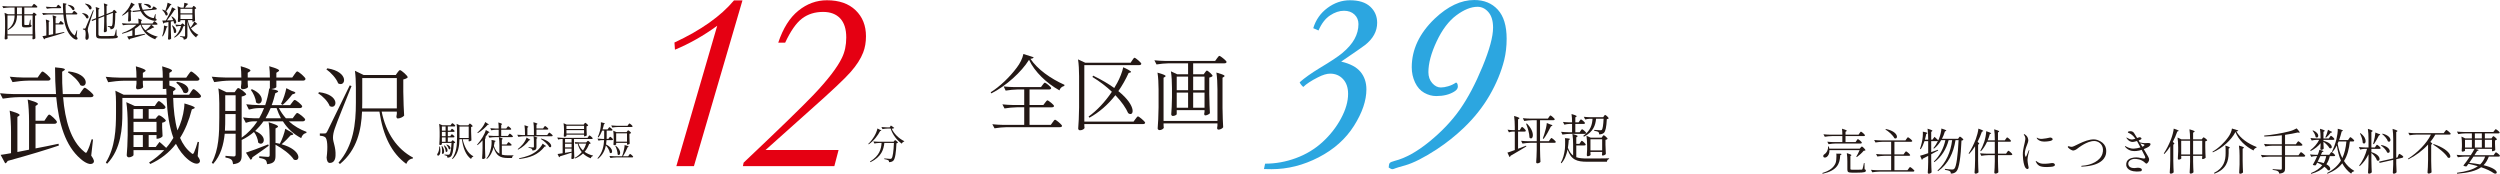 <?xml version="1.0" encoding="UTF-8"?>
<svg id="_レイヤー_2" data-name="レイヤー 2" xmlns="http://www.w3.org/2000/svg" viewBox="0 0 794.86 55.265">
  <defs>
    <style>
      .cls-1 {
        fill: #231815;
      }

      .cls-1, .cls-2, .cls-3 {
        stroke-width: 0px;
      }

      .cls-2 {
        fill: #e50012;
      }

      .cls-3 {
        fill: #2ca6e0;
      }
    </style>
  </defs>
  <g id="_レイヤー_1-2" data-name="レイヤー 1">
    <g>
      <g>
        <g>
          <path class="cls-2" d="m215.043,52.813l12.993-44.629c-4.318,3.149-8.797,5.688-13.438,7.615l-.163-2.28c8.416-3.909,14.729-8.374,18.937-13.397h2.688l-15.425,52.691h-5.592Z"/>
          <path class="cls-2" d="m266.621,47.683l-1.344,5.131h-29.074l.229-1.099c11.056-10.451,18.459-17.632,22.208-21.541,4.587-4.832,7.601-8.755,9.04-11.768.922-1.873,1.384-4.031,1.384-6.474,0-2.688-.645-4.717-1.934-6.088-1.29-1.371-3.102-2.056-5.436-2.056-2.606,0-4.833.699-6.678,2.097-1.846,1.398-3.638,3.957-5.375,7.676h-2.199c1.52-4.561,3.651-7.947,6.393-10.159,2.742-2.212,5.768-3.319,9.081-3.319,3.881,0,6.922,1.059,9.121,3.176s3.298,4.873,3.298,8.266c0,1.928-.299,3.651-.896,5.171-.76,1.982-2.091,4.052-3.991,6.21-1.9,2.158-6.054,6.074-12.46,11.748l-14.578,13.03h23.21Z"/>
        </g>
        <g>
          <path class="cls-1" d="m10.424,1.64c.152-.203.279-.407.381-.407.152,0,1.093.775,1.093.966-.025.14-.152.203-.317.203h-3.852v2.136h2.58l.178-.267c.102-.127.178-.267.28-.267.152,0,.89.572.89.763-.089.102-.242.178-.509.229v4.194c.025,1.525.051,2.034.102,2.987-.102.115-.394.331-.775.331-.115,0-.166-.127-.166-.254.025-.178.025-.28.051-.56v-.407H2.378v.331c.025.331.025.445.051.597-.051.127-.305.331-.699.331-.114,0-.254-.127-.254-.254.076-1.093.114-1.652.14-3.305v-2.313c0-.864-.051-1.907-.165-2.606l1.08.471h2.11v-2.136h-1.678c-.661.013-1.271.076-1.906.178l-.331-.648c.559.063,1.119.089,1.69.102h7.728l.28-.394ZM2.378,4.906v6.025h7.982v-6.025h-2.631v2.809c0,.191.038.229.28.229h.534c.254,0,.432,0,.534-.013.077-.013.127-.025.166-.114.063-.166.216-.916.305-1.538h.166l.038,1.589c.216.076.292.178.292.343,0,.33-.318.496-1.513.496h-.712c-.712,0-.852-.229-.852-.788v-3.013h-1.563c-.051,1.666-.432,3.47-2.822,4.64l-.14-.178c1.805-1.284,2.161-2.847,2.199-4.461h-2.262Zm3.025-.368h1.563v-2.136h-1.563v2.136Z"/>
          <path class="cls-1" d="m23.209,3.839c.14-.191.254-.381.356-.381.152,0,1.055.737,1.055.928-.038.14-.14.204-.317.204h-3.331c.229,2.771.928,5.25,2.53,6.533.19.19.267.178.368-.063.166-.305.381-.916.521-1.424l.165.025-.216,1.932c.356.496.381.712.267.852-.305.381-1.029,0-1.551-.47-1.805-1.551-2.605-4.194-2.911-7.385h-4.5c-.661.013-1.271.076-1.906.178l-.331-.648c.559.063,1.118.089,1.69.102h5.021c-.076-1.017-.114-2.097-.114-3.203,1.296.102,1.296.229,1.068.381l-.216.14c-.013.902.013,1.805.076,2.682h2.008l.267-.381Zm-4.233,3.203c.127-.178.229-.369.331-.369.153,0,.928.712.928.902-.039.14-.14.204-.318.204h-2.25v2.949c.877-.166,1.818-.356,2.758-.56l.038.216c-1.436.483-3.406,1.093-6.139,1.843-.063.153-.178.254-.292.292l-.546-1.017c.318-.038.737-.115,1.246-.204v-2.517c0-.839-.051-1.894-.165-2.58,1.296.381,1.296.508,1.105.635l-.178.115v4.207c.419-.089.902-.178,1.398-.28v-3.406c0-.864-.051-1.907-.165-2.606,1.334.381,1.334.509,1.131.648l-.191.127v1.767h1.068l.241-.369Zm-.813-5.161c.14-.178.242-.369.343-.369.153,0,.966.699.966.89-.038.14-.153.204-.331.204h-2.326c-.661.013-1.271.076-1.907.178l-.33-.648c.559.063,1.118.089,1.69.102h1.652l.241-.356Zm3.47-.381c2.669.318,2.263,2.135,1.411,1.652-.241-.546-.94-1.195-1.5-1.538l.089-.114Z"/>
          <path class="cls-1" d="m26.232,4.132c2.58.33,2.097,2.161,1.22,1.652-.178-.56-.801-1.182-1.334-1.525l.114-.127Zm.687,4.97c.14,0,.19-.013.305-.254q.204-.458,2.352-5.605l.229.064c-.521,1.588-1.551,4.588-1.716,5.198-.115.407-.191.788-.191,1.106.013.559.356,1.144.318,2.173-.025.547-.267.877-.687.877-.216,0-.356-.229-.381-.636.166-1.296.102-2.275-.165-2.466-.166-.114-.343-.152-.61-.178v-.279h.547Zm.229-7.97c2.644.407,2.174,2.288,1.271,1.78-.178-.585-.839-1.297-1.385-1.652l.114-.127Zm8.834,2.275c.114-.14.19-.292.292-.292.152,0,.864.661.864.852-.089.102-.229.153-.47.191-.038,3.114-.153,4.347-.534,4.779-.254.267-.635.381-1.004.381,0-.229-.038-.445-.166-.559-.127-.127-.406-.216-.699-.267l.013-.229c.292.025.775.076.991.076.166,0,.242-.025.318-.114.216-.254.292-1.462.318-4.157l-2.021.788v2.059c.025,1.525.051,2.034.102,2.987-.102.165-.432.356-.712.356-.14,0-.267-.127-.267-.254.063-1.042.102-1.563.127-3.14v-1.703l-1.83.725v5.033c0,.394.14.547.953.547h1.945c.928,0,1.589-.025,1.868-.051.191-.025.267-.076.343-.203.114-.204.28-.915.458-1.831h.166l.038,1.907c.317.102.394.204.394.381,0,.445-.534.61-3.279.61l-1.97-.013c-1.271,0-1.678-.216-1.678-1.144v-4.944l-1.22.483-.229-.318,1.449-.572v-1.742c0-.597-.038-1.309-.115-1.805,1.31.394,1.31.521,1.093.661l-.216.14v2.453l1.83-.725v-1.817c0-.61-.038-1.36-.114-1.869,1.309.394,1.309.521,1.08.661l-.216.14v2.593l1.894-.75.039-.013h-.025l.19-.292Z"/>
          <path class="cls-1" d="m48.74,7.118c.14-.191.242-.381.343-.381.152,0,1.017.725,1.017.915-.038.14-.152.204-.317.204h-4.817c.305.686.75,1.284,1.284,1.792.687-.458,1.449-1.208,1.805-1.805,1.081.788,1.081.915.852.928h-.216c-.534.343-1.385.775-2.211,1.093.979.852,2.237,1.449,3.635,1.792l-.013.127c-.355.064-.61.305-.737.725-2.25-.839-3.877-2.3-4.678-4.652h-.102c-.483.483-1.068.928-1.716,1.309v2.084c.979-.152,2.097-.331,3.254-.508l.025.216c-1.093.343-2.631.813-4.843,1.398-.038.152-.153.241-.28.279l-.597-1.042c.394-.038.953-.127,1.652-.229v-1.767c-.966.47-2.046.852-3.203,1.131l-.089-.216c1.855-.61,3.495-1.551,4.614-2.656h-2.402c-.661.013-1.271.076-1.907.178l-.33-.648c.559.063,1.118.089,1.69.102h3.597c0-.521-.025-1.144-.089-1.576,1.284.381,1.284.508,1.093.648l-.19.127v.801h3.623l.254-.369Zm-9.8-2.123l-.114-.166c.61-.496,1.195-1.118,1.703-1.779s.979-1.551,1.169-2.237c1.284.674,1.284.801,1.042.839l-.229.039c-.28.445-.661.915-1.119,1.398.559.407.559.534.369.623l-.178.076v.763c.025,1.017.038,1.36.076,1.97-.089.127-.419.331-.712.331-.14,0-.229-.127-.229-.254.051-.623.064-.928.089-1.869v-1.068c-.56.496-1.195.966-1.869,1.335Zm9.584-2.568c.127-.19.216-.381.317-.381.153,0,1.03.56,1.03.75-.013.14-.14.229-.292.242l-4.004.432c.572,1.029,1.487,1.881,2.962,2.25.254.064.355.051.432-.114.102-.229.254-.699.356-1.119l.165.026-.063,1.322c.369.241.407.343.356.521-.153.407-.788.292-1.462.102-1.792-.521-2.898-1.551-3.572-2.898l-2.529.267-.127-.356,2.491-.267c-.28-.673-.483-1.411-.61-2.199,1.246.025,1.246.152,1.068.28l-.165.127c.102.572.267,1.157.521,1.703l2.911-.318.216-.369Zm-2.682-1.195c2.58-.114,2.453,1.525,1.627,1.271-.356-.432-1.119-.903-1.716-1.119l.089-.153Z"/>
          <path class="cls-1" d="m52.589,3.369c.318-.775.61-1.805.699-2.517,1.347.521,1.347.648,1.119.725l-.229.076c-.407.674-.89,1.411-1.347,1.958.877.75.407,1.64-.178,1.208-.14-.572-.661-1.271-1.119-1.678l.127-.102c.381.114.674.241.902.394.013-.025.013-.038.025-.063Zm.572,5.262l-.204.102c-.279,1.042-.686,2.135-1.195,2.847l-.203-.102c.076-.216.152-.458.229-.712.229-.813.369-1.958.343-2.669l.699.216c.546.076.546.203.331.318Zm1.906-2.225c-.178-.419-.394-.826-.584-1.131l.152-.076c2.123,1.258,1.386,2.834.687,2.187-.025-.216-.076-.458-.152-.699-.267.051-.547.114-.864.178v2.44c.025,1.525.051,2.034.102,2.987-.102.127-.369.317-.737.317-.114,0-.254-.127-.254-.254.077-1.093.115-1.652.14-3.305v-2.046c-.394.076-.826.152-1.296.229-.089.166-.191.242-.318.267l-.343-.966c.267,0,.661-.013,1.144-.025.305-.546.648-1.169.979-1.805.394-.737.801-1.703.979-2.39,1.258.61,1.258.737,1.017.801l-.242.051c-.584.928-1.512,2.263-2.402,3.33.597-.025,1.284-.051,1.995-.089Zm-.203,1.652c1.881,1.437,1.093,2.975.432,2.288,0-.699-.318-1.627-.597-2.225l.165-.063Zm2.148.216c-.331.013-.635.076-.94.178l-.343-.648c.407.063.813.089,1.22.102h.559l.204-.229c.114-.114.19-.241.292-.241.152,0,.801.559.801.75-.102.114-.216.14-.483.152-.419,1.436-1.296,2.796-2.847,3.635l-.114-.191c1.144-.852,1.869-2.161,2.187-3.508h-.534Zm4.296-6.114c.102-.14.165-.292.267-.292.153,0,.813.597.813.788-.076.089-.19.152-.458.203v1.271c.025,1.258.038,1.678.089,2.453-.089.127-.369.305-.725.305h-.127v-.483h-1.461c.19.966.496,1.754.877,2.39.47-.584.979-1.385,1.195-1.97,1.055.788,1.055.915.826.941l-.216.013c-.381.33-1.055.839-1.69,1.22.648.991,1.475,1.601,2.339,2.046l-.025.152c-.305.063-.521.331-.648.725-1.398-1.081-2.338-2.453-2.783-5.211v4.665c0,.648-.127,1.106-1.157,1.233-.013-.241-.076-.47-.216-.597-.178-.14-.47-.254-.966-.318v-.19s1.119.089,1.347.089c.204,0,.254-.063.254-.242v-4.944h-1.475v.343c0,.076-.254.242-.648.242-.102,0-.178-.127-.178-.254.038-.458.051-.699.076-1.398v-.826c0-.827-.051-1.869-.165-2.542l1.055.47h.865c.114-.483.203-1.118.229-1.55,1.347.279,1.347.407,1.119.521l-.216.102c-.19.267-.47.623-.699.928h2.326l.178-.279Zm-.14.635h-3.8v1.437h3.8v-1.437Zm-3.8,3.241h3.8v-1.436h-3.8v1.436Z"/>
        </g>
        <g>
          <path class="cls-1" d="m139.859,46.564c.737,3.609-1.348,3.229-.75,2.262.343-.419.547-1.233.56-2.262h.19Zm3.508-3.572c.114-.153.203-.305.306-.305.152,0,.839.598.839.788-.039.14-.153.204-.306.204h-1.83v1.398h1.067l.19-.229c.103-.114.179-.241.28-.241.152,0,.826.546.826.737-.089.102-.229.152-.471.19-.127,2.504-.444,3.8-.928,4.232-.292.267-.674.369-1.093.369,0-.203-.038-.407-.152-.521-.128-.114-.458-.203-.775-.267v-.216c.368.025.94.076,1.156.076.203,0,.292-.025.407-.114.305-.28.546-1.462.673-3.648h-3.062v.407c0,.063-.229.267-.598.267-.114,0-.229-.127-.229-.254.063-.826.089-1.246.114-2.491v-1.386c0-.864-.051-1.906-.165-2.605l1.029.445h2.593l.241-.331c.127-.165.229-.331.331-.331.152,0,.94.648.94.839-.038.14-.152.204-.318.204h-2.059v1.347h.839l.19-.305c.114-.153.19-.318.293-.318.152,0,.852.597.852.788-.025.14-.153.203-.306.203h-1.868v1.373h.788l.203-.305Zm-2.783,3.444c1.169,1.627.419,2.987-.076,2.352.127-.737.038-1.69-.115-2.301l.191-.051Zm1.093-6.228h-1.182v1.347h1.182v-1.347Zm0,3.089v-1.373h-1.182v1.373h1.182Zm-1.182.381v1.398h1.182v-1.398h-1.182Zm.801,2.542c1.563,1.246.94,2.517.406,1.958,0-.585-.305-1.386-.56-1.881l.153-.076Zm.775-.28c1.703.623,1.182,1.907.609,1.437-.076-.445-.432-1.017-.763-1.335l.153-.102Zm7.016-6.368c.114-.14.19-.292.293-.292.152,0,.915.661.915.852-.063.102-.268.203-.509.241v1.449c.025,1.436.051,1.919.102,2.809-.114.14-.508.331-.75.331-.114,0-.165-.127-.165-.254.025-.063.025-.102.051-.216v-.242h-1.932c.521,2.364,1.64,4.538,3.394,5.427l-.025.14c-.306.063-.572.317-.687.737-1.69-1.258-2.504-3.419-2.924-6.304h-.763c-.051,2.161-.355,4.614-2.173,6.317l-.19-.127c1.423-1.907,1.589-4.334,1.589-6.762v-2.123c0-.711-.039-1.589-.141-2.173l1.056.47h2.669l.19-.28Zm-3,4.093v.204h2.937v-3.648h-2.937v3.444Z"/>
          <path class="cls-1" d="m151.831,46.157l-.14-.153c.609-.686,1.22-1.551,1.754-2.402.444-.711.839-1.576,1.017-2.262,1.297.661,1.297.788,1.055.826l-.241.038c-.267.445-.636.953-1.042,1.475l.33.14c-.038.114-.165.19-.355.229v3.178c.025,1.525.051,2.034.102,2.987-.114.14-.433.355-.737.355-.152,0-.292-.127-.292-.254.076-1.093.114-1.652.14-3.305v-2.377c-.496.546-1.029,1.08-1.589,1.525Zm3.444-6.495l-.229.025c-.687.826-1.906,1.944-3.14,2.644l-.127-.165c.394-.343.801-.775,1.182-1.208.547-.636,1.094-1.5,1.31-2.161l.674.458c.559.254.559.381.33.407Zm6.063,5.897c.14-.178.241-.369.343-.369.152,0,1.004.712,1.004.902-.038.14-.165.204-.33.204h-2.797v2.885c.56.152,1.208.216,1.958.216.394,0,1.245,0,1.716-.013v.178c-.279.051-.42.331-.433.674h-1.372c-2.352,0-3.712-.712-4.487-3.432-.368,1.398-1.004,2.796-2.135,3.737l-.141-.14c.712-.852,1.17-2.021,1.437-3.254.19-.813.254-1.958.165-2.656,1.437.241,1.437.368,1.221.483l-.216.114c-.063.419-.141.864-.242,1.309.42,1.258.979,2.021,1.754,2.466v-2.644c0-.864-.051-1.907-.165-2.606,1.335.381,1.335.509,1.132.648l-.191.127v1.538h1.525l.255-.369Zm.406-2.708c.14-.178.241-.368.344-.368.152,0,1.004.724,1.004.915-.025.14-.14.203-.318.203h-5.287c-.661.013-1.271.077-1.906.178l-.331-.661c.56.063,1.119.089,1.69.102h1.614v-1.97h-.839c-.534.013-1.017.076-1.525.178l-.317-.661c.56.063,1.118.089,1.69.102h.991c0-.623-.038-1.411-.114-1.932,1.31.381,1.31.508,1.105.648l-.19.127v1.157h1.602l.254-.356c.141-.178.255-.369.356-.369.152,0,.991.712.991.902-.038.14-.14.204-.317.204h-2.886v1.97h2.136l.254-.369Z"/>
          <path class="cls-1" d="m172.929,40.45c.152-.191.268-.394.369-.394.152,0,1.055.75,1.055.94-.025.14-.152.203-.33.203h-3.458v1.742h3.42l.279-.394c.152-.191.279-.394.381-.394.153,0,1.094.775,1.094.966-.038.14-.152.204-.331.204h-8.706c-.661.013-1.271.076-1.907.178l-.33-.661c.546.064,1.093.089,1.652.102h.801v-.521c0-.864-.051-1.906-.165-2.605,1.334.381,1.334.508,1.131.648l-.203.127v2.352h2.071v-1.487c0-.864-.051-1.907-.165-2.605,1.411.394,1.411.521,1.195.661l-.217.14v1.182h2.098l.267-.381Zm-4.474,4.131l-.229.025c-.711,1.004-2.046,2.237-3.508,2.974l-.114-.165c.547-.419,1.093-.954,1.576-1.513.547-.636,1.042-1.5,1.245-2.173l.687.445c.572.241.572.369.344.407Zm5.008,1.97l-.254.013c-2.212,2.758-4.729,3.571-8.109,3.991l-.051-.241c2.236-.458,4.131-1.068,5.745-2.428.647-.534,1.448-1.576,1.741-2.212l.636.471c.546.267.546.394.292.407Zm-3.813-3.229c1.31.394,1.31.521,1.106.648l-.191.114v2.619c0,.661-.152,1.068-1.258,1.182-.038-.242-.102-.458-.268-.585-.178-.14-.457-.241-.991-.305v-.191s1.208.089,1.449.089c.19,0,.254-.063.254-.241v-1.627c0-.547-.025-1.233-.102-1.703Zm2.428.724c3.775,1.03,3.56,3.19,2.567,2.708-.444-.89-1.729-1.97-2.682-2.567l.114-.14Z"/>
          <path class="cls-1" d="m187.062,43.45c.14-.191.254-.394.355-.394.153,0,1.043.75,1.043.94-.038.14-.14.204-.306.204h-5.656v3.063c.025,1.525.051,2.034.102,2.987-.102.127-.343.317-.749.317-.115,0-.191-.127-.191-.254.038-.369.051-.547.076-1.106v-.687c-.902.318-2.109.712-3.686,1.182-.051.166-.165.267-.279.305l-.496-1.042c.355-.038.928-.127,1.614-.241v-4.525h-.509c-.305.013-.597.076-.89.178l-.317-.648c.56.063,1.118.089,1.69.102h7.944l.254-.381Zm-1.284-4.118c.115-.14.204-.292.306-.292.152,0,.928.674.928.864-.076.102-.279.204-.521.254v.979c.025.979.038,1.309.076,1.894-.089.14-.482.318-.75.318h-.114v-.534h-5.605v.381c0,.089-.343.28-.673.28-.103,0-.179-.127-.179-.254.038-.381.051-.572.076-1.156v-.712c0-.725-.038-1.602-.14-2.187l.992.458h5.401l.203-.292Zm-4.042,5.987v-1.119h-2.084v1.119h2.084Zm0,1.55v-1.169h-2.084v1.169h2.084Zm0,1.373v-1.004h-2.084v1.36c.648-.102,1.36-.229,2.084-.356Zm3.966-8.25h-5.605v1.017h5.605v-1.017Zm-5.605,2.466h5.605v-1.08h-5.605v1.08Zm8.466,7.017l-.025.14c-.344.051-.61.318-.712.712-.979-.381-1.792-.877-2.453-1.538-.674.636-1.5,1.182-2.529,1.589l-.114-.19c.89-.483,1.64-1.119,2.236-1.843-.584-.712-1.017-1.602-1.309-2.682h-.255c-.127.013-.241.077-.355.178l-.343-.661c.559.063,1.118.089,1.69.102h1.982l.241-.254c.128-.127.229-.267.331-.267.152,0,.852.636.852.826-.089.127-.216.153-.483.166-.33.915-.801,1.767-1.448,2.517.762.546,1.678.953,2.694,1.208Zm-4.64-3.813c.318.864.801,1.589,1.437,2.174.444-.674.788-1.411,1.017-2.174h-2.453Z"/>
          <path class="cls-1" d="m193.669,43.819c.128-.166.229-.343.331-.343.152,0,.915.674.915.864-.025.14-.14.204-.317.204h-1.755c-.025.458-.076.928-.152,1.398,2.695,1.322,2.021,3.317,1.183,2.605-.102-.762-.661-1.665-1.233-2.313-.305,1.513-1.004,3.063-2.517,4.258l-.165-.152c1.602-1.792,2.021-3.902,2.11-5.796h-.636c-.407.013-.763.076-1.145.178l-.33-.661c.483.064.966.089,1.449.102h.674c.013-.229.013-.458.013-.674v-1.958h-.648c-.318.839-.712,1.589-1.195,2.161l-.203-.115c.267-.546.509-1.22.699-1.945.216-.813.355-2.046.292-2.758,1.386.279,1.386.407,1.183.534l-.204.114c-.127.56-.267,1.106-.444,1.627h1.614l.241-.356c.14-.178.241-.368.344-.368.152,0,.991.711.991.902-.038.14-.178.203-.331.203h-1.55v1.958c0,.216,0,.445-.013.674h.559l.241-.343Zm6.051,5.872l.254-.369c.14-.19.255-.381.356-.381.152,0,.991.725.991.916-.038.14-.14.19-.305.19h-5.034c-.66.013-1.271.076-1.906.178l-.317-.636c.559.063,1.118.089,1.69.102h2.339c.114-.305.216-.635.33-.991.241-.801.458-1.881.471-2.58,1.397.343,1.397.47,1.182.584l-.216.102c-.331.852-.902,1.996-1.5,2.885h1.665Zm.051-10.066c.14-.178.254-.369.355-.369.153,0,1.018.724,1.018.915-.038.14-.153.203-.318.203h-4.258c-.661.013-1.271.077-1.906.178l-.318-.661c.56.063,1.119.089,1.69.102h3.483l.254-.368Zm-.343,2.097c.114-.14.19-.292.292-.292.152,0,.928.661.928.852-.076.102-.279.204-.521.267v1.067c.025,1.068.038,1.424.077,2.059-.09.153-.483.318-.737.318h-.115v-.559h-3.444v.458c0,.089-.33.28-.661.28-.127,0-.203-.127-.203-.254.038-.419.051-.623.076-1.258v-.763c0-.775-.038-1.716-.14-2.339l.991.445h3.254l.204-.279Zm-3.648,4.588c2.174,1.729,1.348,3.584.598,2.796-.013-.864-.382-1.996-.763-2.72l.165-.076Zm.127-1.258h3.444v-2.669h-3.444v2.669Z"/>
        </g>
        <path class="cls-1" d="m280.064,41.603l-.229.051c-.699,1.373-1.996,3.14-3.648,4.245l-.127-.152c.763-.699,1.449-1.627,1.995-2.567.433-.725.788-1.64.928-2.339l.725.381c.598.204.598.331.356.381Zm-.572,3.851c-.509.013-.991.077-1.475.178l-.343-.661c.56.063,1.118.089,1.69.102h4.741l.203-.254c.114-.127.203-.267.305-.267.153,0,.89.623.89.813-.089.089-.241.166-.482.191-.114,2.911-.42,4.957-.979,5.516-.331.331-.813.483-1.373.483.013-.241-.051-.483-.241-.597-.217-.152-.788-.292-1.284-.369l.013-.229c.572.064,1.576.153,1.855.153.229,0,.344-.025.458-.153.381-.355.636-2.288.75-4.906h-3.051c-.216,2.021-.852,4.36-4.41,6.114l-.14-.216c3.088-1.856,3.559-4.093,3.673-5.898h-.801Zm8.008-.572l-.025.127c-.356.076-.648.356-.75.674-1.627-1.144-2.937-2.898-3.559-4.817h-.902c-.585.013-1.119.076-1.679.178l-.343-.648c.56.063,1.118.089,1.69.102h.94l.382-.597,1.067.763c-.102.152-.406.241-.801.267.636,1.462,2.174,3.076,3.979,3.953Z"/>
        <g>
          <path class="cls-1" d="m25.999,28.905c.371-.506.675-1.012.944-1.012.405,0,2.799,1.956,2.799,2.461-.101.371-.371.54-.843.54h-8.835c.606,7.352,2.462,13.927,6.711,17.333.506.505.708.472.978-.169.438-.809,1.012-2.428,1.383-3.777l.438.067-.573,5.126c.944,1.315,1.012,1.888.708,2.259-.81,1.012-2.731,0-4.114-1.248-4.788-4.114-6.913-11.128-7.723-19.593H5.935c-1.753.034-3.372.203-5.058.472l-.877-1.72c1.483.168,2.967.236,4.484.27h13.32c-.202-2.698-.304-5.564-.304-8.498,3.44.27,3.44.607,2.833,1.012l-.573.371c-.033,2.395.034,4.789.202,7.116h5.328l.708-1.012Zm-11.229,8.498c.338-.472.607-.978.877-.978.405,0,2.462,1.888,2.462,2.394-.102.371-.371.54-.843.54h-5.969v7.824c2.326-.438,4.822-.944,7.317-1.484l.102.573c-3.811,1.281-9.038,2.9-16.288,4.89-.169.405-.472.674-.775.775l-1.45-2.698c.843-.101,1.956-.303,3.305-.54v-6.677c0-2.226-.135-5.024-.438-6.846,3.439,1.012,3.439,1.349,2.934,1.686l-.472.304v11.162c1.112-.236,2.395-.472,3.709-.742v-9.037c0-2.293-.135-5.059-.438-6.913,3.541,1.012,3.541,1.349,3.002,1.72l-.506.337v4.687h2.832l.641-.978Zm-2.158-13.691c.371-.472.642-.978.911-.978.404,0,2.562,1.855,2.562,2.361-.101.371-.404.54-.877.54h-6.171c-1.754.034-3.372.202-5.059.472l-.876-1.72c1.483.169,2.967.236,4.484.27h4.384l.641-.944Zm9.206-1.012c7.082.843,6.003,5.666,3.743,4.384-.641-1.45-2.495-3.17-3.979-4.08l.235-.304Z"/>
          <path class="cls-1" d="m60.693,29.242c.337-.438.573-.91.843-.91.404,0,2.395,1.753,2.395,2.259-.102.371-.371.54-.81.54h-8.06c.102,3.676.506,7.25,1.349,10.319.271-.54.54-1.113.775-1.72.844-2.057,1.45-4.991,1.45-6.846,3.608,1.045,3.608,1.383,2.968,1.652l-.606.236c-.911,3.574-2.158,6.576-3.743,9.071.843,1.956,2.022,3.608,3.54,4.789.438.438.641.438.911-.168.337-.708.809-2.158,1.146-3.372l.404.067-.404,4.485c.809,1.146.843,1.585.606,1.956-.641.978-2.394.168-3.608-.843-1.652-1.349-2.899-3.035-3.911-5.024-2.192,2.866-4.957,4.957-8.161,6.407l-.371-.472c1.721-1.079,3.339-2.395,4.822-3.945h-9.779v1.585c0,.168-.606.708-1.551.708-.304,0-.607-.337-.607-.674.169-2.125.236-3.204.304-6.407v-3.541c0-2.293-.135-5.058-.438-6.913l2.664,1.214h6.407l.506-.776c.304-.371.506-.775.775-.775.405,0,2.125,1.483,2.125,1.989-.102.371-.405.54-.843.54h-4.52v3.069h2.192l.438-.54c.235-.27.404-.54.674-.54.405,0,2.158,1.248,2.158,1.753-.168.236-.606.506-1.18.607v1.484c.067,1.484.067,1.99.135,2.799-.169.371-1.079.81-1.687.81h-.235v-1.18h-2.496v3.811h2.226l1.214-1.619s1.282,1.045,2.125,1.888c.843-.944,1.618-2.023,2.293-3.17-1.315-3.574-1.956-7.924-2.158-12.713h-14.062v4.721c0,4.721-.338,11.499-4.856,16.22l-.404-.405c2.967-4.789,3.237-10.589,3.237-15.782v-3.44c0-1.146-.067-2.597-.202-3.608l2.63,1.281h13.624c-.034-.641-.034-1.281-.068-1.922-.202.067-.472.102-.741.102h-.371v-2.63h-6.34v.742c.067.708.034.944.102,1.248-.102.405-.979.742-1.821.742-.304,0-.438-.337-.438-.674.067-.371.067-.574.135-1.147v-.91h-3.945c-1.754.034-3.372.202-5.059.472l-.775-1.72c1.484.169,2.968.236,4.485.27h5.294c0-1.146-.067-2.597-.202-3.608,3.406,1.012,3.406,1.349,2.799,1.72l-.573.371v1.518h6.34c0-1.146-.067-2.597-.202-3.608,3.439,1.012,3.439,1.349,2.866,1.72l-.573.371v1.518h5.361l.675-.978c.371-.472.641-.978.91-.978.405,0,2.631,1.889,2.631,2.395-.067.371-.371.54-.81.54h-8.768v1.517c2.226.776,2.226,1.113,1.686,1.484l-.506.371v1.079h5.093l.573-.877Zm-15.276,5.429h-2.968v3.069h2.968v-3.069Zm4.351,4.081h-7.318v3.237h7.318v-3.237Zm-7.318,4.182v3.811h2.968v-3.811h-2.968Zm13.928-16.929c5.092.978,3.709,4.553,1.922,3.373-.304-1.079-1.315-2.361-2.293-3.103l.371-.27Z"/>
          <path class="cls-1" d="m93.667,36.762c.337-.404.573-.843.843-.843.405,0,2.529,1.619,2.529,2.125-.101.371-.404.54-.843.54h-4.351c1.619,1.45,3.541,2.596,5.599,3.338l-.034.371c-.81.102-1.349.675-1.652,1.619-2.395-1.248-4.351-3.035-5.8-5.328h-6.205c-.81,1.146-1.687,2.158-2.631,3.068,4.485,1.855,2.496,5.193.944,3.642-.033-1.079-.674-2.496-1.314-3.338-1.181,1.012-2.462,1.854-3.879,2.529l-.033-.034v4.856c0,1.652-.304,2.63-2.731,2.9-.067-.573-.202-1.113-.506-1.417-.337-.303-.877-.54-1.922-.708v-.54s2.124.202,2.664.202c.438,0,.573-.202.573-.641v-6.576h-3.474c-.337,3.406-1.248,6.913-3.676,9.577l-.438-.371c2.26-4.114,2.395-9.341,2.395-14.298v-4.586c0-1.551-.102-3.439-.304-4.755l2.562,1.214h2.631l.438-.641c.27-.337.438-.674.708-.674.404,0,2.529,1.551,2.529,2.057-.236.236-.775.54-1.45.641v13.084c1.922-1.349,3.574-3.068,4.991-5.193h-1.383c-.81.034-1.552.202-2.293.472l-.877-1.72c1.146.169,2.293.236,3.507.27h1.619c.573-1.012,1.112-2.091,1.551-3.237h-1.72c-1.079.034-2.091.202-3.103.472l-.843-1.686c1.349.168,2.697.236,4.114.27h1.922c.539-1.619.978-3.372,1.281-5.294l.202.034v-2.529h-7.048v.742c.067.708.034.944.102,1.248-.102.405-.91.742-1.787.742-.338,0-.473-.337-.473-.675.067-.371.067-.573.135-1.146v-.91h-3.574c-1.754.034-3.372.202-5.059.472l-.775-1.72c1.484.169,2.968.236,4.485.27h4.923c0-1.146-.067-2.597-.202-3.608,3.406,1.012,3.406,1.349,2.799,1.72l-.573.371v1.518h7.048c0-1.146-.067-2.597-.202-3.608,3.439,1.012,3.439,1.349,2.833,1.72l-.573.371v1.518h5.058l.675-.978c.371-.472.641-.978.91-.978.405,0,2.631,1.889,2.631,2.395-.067.371-.371.54-.81.54h-8.464v2.023c0,.203-.641.573-1.619.641,2.462.438,2.462.775,1.854,1.079l-.573.27c-.337,1.349-.674,2.597-1.146,3.777h5.868l.606-.809c.338-.405.573-.843.844-.843.404,0,2.394,1.585,2.394,2.091-.101.337-.371.506-.843.506h-6.576c.607,1.18,1.35,2.259,2.227,3.237h2.158l.606-.843Zm-22.054.641c0,1.315,0,2.698-.102,4.148h3.406v-5.294h-3.305v1.146Zm3.305-7.115h-3.305v4.991h3.305v-4.991Zm3.271,18.244c1.315-.405,4.249-1.484,7.082-2.63l.168.438c-1.146.843-2.899,2.125-5.192,3.676-.034.371-.271.708-.573.775l-.742-1.113-.742-1.146Zm1.923-20.166c4.923,2.125,2.967,5.766,1.281,4.181-.067-1.281-.877-3.001-1.652-3.979l.371-.202Zm13.319,22.391c-1.045-1.686-3.709-3.608-5.834-4.755v3.373c0,1.652-.27,2.562-2.664,2.833-.067-.54-.202-1.045-.505-1.349-.371-.27-.944-.506-1.99-.641v-.54s2.226.203,2.731.203c.438,0,.573-.169.573-.607v-5.125c0-1.753-.101-3.844-.337-5.294,3.271,1.012,3.271,1.349,2.731,1.686l-.54.304v4.586c.473.067.911.169,1.383.27.742-1.417,1.45-3.372,1.72-4.755,2.799,1.484,2.799,1.821,2.26,1.956l-.54.101c-.674.775-1.787,1.922-2.899,2.866,6.542,1.821,6.069,5.767,3.911,4.89Zm-5.496-16.389h-1.889c-.506,1.18-1.045,2.259-1.618,3.237h4.89c-.54-1.012-.979-2.091-1.383-3.237Zm5.598-4.553l-.607.203c-.91,1.214-2.057,2.495-3.068,3.338l-.506-.337c.775-1.483,1.416-3.574,1.687-4.991l1.652.843c1.449.404,1.449.742.843.944Z"/>
          <path class="cls-1" d="m101.451,29.309c6.912.843,5.698,5.733,3.372,4.418-.54-1.484-2.226-3.17-3.676-4.081l.304-.337Zm1.753,13.118c.405,0,.506-.034.877-.708q.607-1.18,7.115-14.568l.573.203c-1.652,4.147-4.855,11.971-5.328,13.522-.371,1.045-.573,2.057-.573,2.934,0,1.45.944,2.968.81,5.699-.067,1.45-.675,2.293-1.821,2.293-.606,0-.944-.607-1.012-1.686.438-3.439.236-6.002-.472-6.508-.506-.337-.979-.405-1.687-.472v-.708h1.518Zm.877-20.706c7.082,1.113,5.834,6.138,3.439,4.789-.573-1.585-2.327-3.473-3.743-4.451l.304-.337Zm22.29,1.349c.304-.371.54-.776.81-.776.404,0,2.462,1.788,2.462,2.293-.203.27-.742.54-1.417.674v3.912c.067,3.878.135,5.193.271,7.587-.304.405-1.315.911-2.023.911-.304,0-.438-.337-.438-.674.067-.236.067-.371.135-.776v-.742h-4.822c1.383,6.846,4.924,11.938,9.981,14.635l-.101.304c-.911.067-1.652.674-2.058,1.686-4.688-3.44-7.385-8.937-8.531-16.625h-5.53c-.236,5.732-1.518,12.106-7.015,16.659l-.472-.405c4.755-5.463,5.53-12.241,5.53-19.086v-4.991c0-1.686-.102-3.743-.304-5.159l2.766,1.349h10.218l.539-.775Zm-.202,11.398v-9.645h-10.993v7.79c0,.607,0,1.214-.034,1.854h11.027Z"/>
        </g>
      </g>
      <g>
        <g>
          <path class="cls-3" d="m419.211,9.691l-1.67-.733c.814-2.66,2.321-4.805,4.521-6.434,2.198-1.629,4.573-2.443,7.125-2.443,2.851,0,5.009.679,6.475,2.036,1.466,1.358,2.199,3.068,2.199,5.131,0,1.358-.326,2.626-.978,3.807-.651,1.181-1.615,2.274-2.891,3.278-.544.435-3.068,2.186-7.574,5.253,2.823.651,4.866,1.73,6.128,3.237,1.263,1.507,1.894,3.373,1.894,5.599,0,3.557-1.316,7.418-3.949,11.585-2.634,4.167-6.38,7.507-11.239,10.017-4.859,2.511-9.84,3.767-14.943,3.767-.544,0-1.358-.014-2.443-.041l.366-1.71c3.339,0,6.61-.59,9.813-1.771s6.02-2.884,8.449-5.11c2.43-2.226,4.391-4.73,5.884-7.513,1.493-2.782,2.24-5.381,2.24-7.798,0-1.981-.537-3.549-1.608-4.703-1.073-1.154-2.438-1.73-4.093-1.73-1.086,0-2.389.394-3.909,1.181-2.145,1.086-3.691,2.104-4.642,3.054-.625-.57-1.005-1.072-1.141-1.507,1.629-1.411,3.691-2.877,6.189-4.398,3.638-2.171,6.094-3.8,7.37-4.886,1.737-1.438,3.027-2.918,3.869-4.438.841-1.52,1.262-3.108,1.262-4.764,0-1.222-.421-2.233-1.262-3.034-.842-.8-1.955-1.201-3.34-1.201-1.466,0-2.945.496-4.438,1.486-1.493.991-2.715,2.586-3.664,4.784Z"/>
          <path class="cls-3" d="m441.525,53.262c.026-.732.143-1.214.346-1.444.204-.23.726-.454,1.567-.672,3.421-.868,7.099-2.909,11.035-6.123s7.173-6.632,9.712-10.253c2.538-3.621,4.927-8.145,7.167-13.57,2.239-5.425,3.359-9.562,3.359-12.409,0-2.143-.489-3.784-1.467-4.923-.977-1.139-2.131-1.709-3.461-1.709-2.063,0-4.31.901-6.739,2.704s-4.52,4.567-6.271,8.293c-1.751,3.727-2.626,6.986-2.626,9.777,0,1.41.407,2.576,1.222,3.497.814.921,1.724,1.382,2.728,1.382.679,0,1.459-.129,2.342-.387.882-.258,1.703-.645,2.463-1.16.163,0,.285.068.367.204.163.244.244.597.244,1.059,0,.597-.381,1.127-1.141,1.588-1.521.95-3.434,1.425-5.741,1.425-1.303,0-2.572-.345-3.807-1.037-1.236-.691-2.206-1.782-2.912-3.273-.706-1.491-1.059-3.104-1.059-4.839,0-5.638,2.43-10.79,7.289-15.452,4.18-3.958,8.374-5.938,12.582-5.938,3.121,0,5.619,1.024,7.492,3.073,1.873,2.048,2.81,5.133,2.81,9.256,0,2.387-.258,4.639-.773,6.754-.95,3.771-2.504,7.521-4.662,11.251s-4.921,7.195-8.286,10.396c-2.553,2.441-5.39,4.693-8.511,6.754-4.045,2.631-7.384,4.326-10.017,5.085-1.766.489-2.77.787-3.014.895-.516.217-.869.326-1.059.326-.271,0-.666-.176-1.181-.529Z"/>
        </g>
        <g>
          <path class="cls-1" d="m483.507,40.853c.17-.255.289-.51.425-.51.204,0,1.207.969,1.207,1.224-.034.187-.187.272-.408.272h-2.073v5.457c.815-.306,1.666-.646,2.55-.986l.085.238c-1.173.714-2.839,1.751-5.015,2.975-.051.204-.17.357-.323.425l-.68-1.428c.493-.136,1.326-.442,2.346-.816v-5.865h-.68c-.408.017-.799.102-1.19.238l-.425-.85c.51.085,1.02.119,1.564.136h.73v-1.003c0-1.156-.068-2.55-.221-3.485,1.869.527,1.869.697,1.563.884l-.306.187v3.417h.544l.306-.51Zm8.976-3.638c.187-.255.34-.51.476-.51.204,0,1.359.986,1.359,1.241-.051.187-.203.272-.441.272h-4.232v6.681h2.805l.356-.51c.188-.255.34-.51.477-.51.204,0,1.377,1.003,1.377,1.258-.034.187-.204.272-.426.272h-4.589v2.074c.034,2.04.067,2.72.136,3.995-.136.17-.493.459-1.02.459-.17,0-.341-.17-.341-.34.086-1.326.137-2.006.171-4.012v-2.176h-1.989c-.884.017-1.7.102-2.55.238l-.425-.884c.748.085,1.496.119,2.261.136h2.703v-6.681h-1.429c-.884.017-1.699.102-2.55.238l-.441-.884c.748.085,1.496.119,2.261.136h5.711l.341-.493Zm-7.021,2.057c2.906,2.923,1.887,5.575.833,4.487-.018-1.377-.596-3.196-1.088-4.402l.255-.085Zm7.938.782l-.288.119c-.663,1.377-1.514,2.907-2.312,3.978l-.271-.136c.153-.391.323-.85.476-1.36.357-1.071.731-2.601.799-3.552l1.055.442c.85.221.85.391.543.51Z"/>
          <path class="cls-1" d="m502.496,45.256c.17-.238.306-.493.441-.493.204,0,1.241.952,1.241,1.207-.034.187-.204.272-.442.272h-2.566v3.74c.935.34,2.073.408,3.519.408,1.581,0,5.304,0,6.918-.051v.221c-.441.085-.662.442-.696.867h-6.256c-3.365,0-5.116-.629-6.255-3.876-.34,1.632-.901,3.23-1.972,4.369l-.171-.204c.681-1.139,1.088-2.703,1.292-4.317.137-1.105.085-4.419-.051-3.484,1.836.102,1.836.271,1.547.442l-.271.17c-.052.782-.137,1.615-.272,2.448.442,1.173.986,1.955,1.666,2.481v-3.399c0-1.156-.068-2.55-.221-3.485,1.818.527,1.818.697,1.513.901l-.289.187v2.074h1.003l.323-.476Zm.067-3.689c.188-.238.323-.476.459-.476.204,0,1.292.935,1.292,1.19-.051.187-.187.271-.425.271h-4.572c-.885.017-1.7.102-2.55.238l-.425-.884c.747.085,1.495.119,2.261.136h1.224v-2.635h-.884c-.544.017-1.054.102-1.564.238l-.441-.884c.646.085,1.292.119,1.972.136h.918c0-.867-.051-1.938-.17-2.652,1.784.527,1.784.697,1.496.884l-.289.187v1.581h1.054l.306-.459c.17-.238.306-.476.442-.476.204,0,1.274.918,1.274,1.173-.051.187-.204.272-.425.272h-2.651v2.635h1.377l.322-.476Zm7.411-4.657c.137-.187.238-.374.374-.374.204,0,1.139.85,1.139,1.105-.118.119-.306.204-.611.238-.119,2.465-.391,3.875-.952,4.386-.356.306-.9.459-1.479.459,0-.306-.068-.595-.272-.765-.204-.153-.781-.289-1.309-.374l.017-.289c.544.051,1.581.119,1.87.119s.408-.017.527-.119c.289-.272.476-1.496.578-3.536h-2.397c-.187,1.989-.815,4.131-3.842,5.695l-.237-.255c2.413-1.666,2.839-3.671,2.957-5.439h-.832c-.511.017-1.003.102-1.496.238l-.442-.867c.748.085,1.496.119,2.261.136h3.893l.255-.357Zm-.476,6.476c.153-.187.271-.391.408-.391.204,0,1.224.901,1.224,1.156-.085.119-.357.255-.68.323v1.53c.034,1.53.051,2.04.119,2.975-.137.204-.646.476-1.021.476-.152,0-.221-.17-.221-.34.034-.136.034-.204.068-.408v-.391h-3.723v.34c.033.34.017.442.051.578-.051.187-.51.442-.936.442-.17,0-.271-.17-.271-.34.051-.595.068-.901.102-1.802v-1.071c0-1.071-.067-2.414-.203-3.297l1.343.612h3.467l.272-.391Zm-3.824,4.437h3.723v-3.552h-3.723v3.552Z"/>
        </g>
        <g>
          <path class="cls-1" d="m315.189,29.696l-.208-.364c2.834-1.742,6.085-4.836,8.295-7.826,1.04-1.352,1.82-2.912,2.105-4.342l3.25,1.04c-.052.312-.39.416-1.014.494,2.262,3.38,6.422,6.292,10.816,8.268l-.052.364c-.754.156-1.378.754-1.534,1.404-4.057-2.262-7.878-5.851-9.672-9.725-2.393,3.874-7.333,8.346-11.987,10.687Zm17.083,2.964c.312-.364.546-.754.754-.754.312,0,2.106,1.43,2.106,1.82-.078.26-.312.39-.677.39h-7.124v5.59h6.761l.572-.806c.312-.416.571-.832.779-.832.312,0,2.236,1.586,2.236,1.976-.078.286-.338.39-.702.39h-16.874c-1.353.026-2.601.156-3.9.364l-.702-1.3c1.144.13,2.288.182,3.458.208h6.683v-5.59h-2.366c-1.353.026-2.601.156-3.9.364l-.676-1.3c1.144.13,2.288.182,3.458.208h3.484v-4.94h-2.055c-1.3.026-2.574.156-3.848.364l-.624-1.326c1.144.13,2.288.182,3.458.208h8.398l.52-.702c.286-.338.494-.702.702-.702.312,0,2.028,1.352,2.028,1.742-.052.286-.338.416-.65.416h-6.24v4.94h4.395l.546-.728Z"/>
          <path class="cls-1" d="m359.988,19.166c.286-.39.521-.806.729-.806.312,0,2.158,1.534,2.158,1.924-.053.286-.312.416-.65.416h-17.473v17.967h15.652l.599-.832c.338-.416.598-.832.806-.832.312,0,2.288,1.638,2.288,2.028-.078.286-.286.416-.65.416h-18.694v.468c.052.442.026.598.078.754-.078.286-.65.754-1.482.754-.26,0-.546-.26-.546-.521.156-2.236.234-3.38.286-6.76v-9.933c0-1.768-.104-3.9-.338-5.33l2.288,1.066h14.431l.52-.78Zm-13.599,18.252l-.285-.364c2.573-1.846,5.199-4.576,7.41-7.878-1.69-1.612-3.771-3.224-6.188-4.707l.233-.416c2.782,1.353,4.992,2.678,6.709,3.926.312-.52.624-1.066.936-1.612.832-1.508,1.639-3.562,1.924-4.992,2.73,1.274,2.73,1.534,2.211,1.69l-.494.13c-.962,2.106-2.055,4.03-3.276,5.772,6.136,4.94,4.836,8.372,3.12,6.994-.676-1.56-2.028-3.588-4.057-5.694-2.392,3.068-5.226,5.486-8.242,7.15Z"/>
          <path class="cls-1" d="m383.128,23.04c.234-.286.391-.598.599-.598.312,0,1.82,1.326,1.82,1.716-.183.208-.572.416-1.066.52v5.2c.052,3.12.104,4.16.208,6.11-.208.312-.988.702-1.482.702-.233,0-.338-.26-.338-.52.053-.182.053-.286.104-.572v-.572h-8.841v1.274c0,.182-.624.572-1.248.572-.26,0-.494-.26-.494-.52.131-1.794.183-2.678.234-5.382v-2.964c0-1.768-.104-3.9-.338-5.33l2.002.936h3.458v-3.484h-6.136c-1.353.026-2.601.156-3.9.364l-.676-1.326c1.144.13,2.288.182,3.458.208h15.86l.572-.806c.312-.39.572-.806.779-.806.312,0,2.289,1.56,2.289,1.95-.078.286-.312.416-.65.416h-9.984v3.484h3.354l.416-.572Zm3.953,15.418v-10.062c0-1.768-.104-3.9-.339-5.33,2.835.806,2.835,1.066,2.393,1.352l-.442.286v9.646c.053,3.12.104,4.16.208,6.11-.208.364-.91.754-1.481.754-.338,0-.442-.26-.442-.521.052-.26.052-.39.104-.78v-.676h-17.135v.521c.052.494.025.676.078.858-.078.338-.755.754-1.353.754-.312,0-.598-.26-.598-.52.155-2.236.233-3.38.286-6.76v-5.668c0-1.768-.104-3.9-.339-5.33,2.809.806,2.809,1.066,2.366,1.352l-.441.26v13.754h17.135Zm-9.335-14.092h-3.614v4.316h3.614v-4.316Zm-3.614,5.07v4.81h3.614v-4.81h-3.614Zm8.841-5.07h-3.614v4.316h3.614v-4.316Zm-3.614,9.88h3.614v-4.81h-3.614v4.81Z"/>
        </g>
      </g>
      <g>
        <path class="cls-1" d="m585.342,49.197l-.264.171c-.094,2.7-.962,4.841-5.571,5.881l-.108-.249c2.452-.729,3.662-1.815,4.221-3.166.388-.947.264-3.833.171-2.964l1.009-.016c.822,0,.822.155.543.341Zm6.238-2.266c.155-.171.279-.357.403-.357.187,0,1.148.962,1.148,1.195-.108.109-.279.155-.59.171-.496.636-1.458,1.49-2.172,2.002l-.171-.14c.325-.527.76-1.381,1.055-2.063h-9.59c.047,1.102-.403,1.831-.838,2.141-.373.279-.916.326-1.087-.046-.14-.341.047-.636.373-.822.62-.373,1.18-1.335,1.117-2.421l.248-.016c.078.248.124.481.155.698h9.652l.295-.341Zm-1.304-2.219c.171-.232.311-.481.435-.481.187,0,1.272.916,1.272,1.148-.046.17-.171.248-.372.248h-7.899c-.807.016-1.552.093-2.327.217l-.403-.792c.683.078,1.365.109,2.063.125h2.716v-1.909h-3.259c-.807.015-1.552.093-2.328.217l-.419-.792c.684.078,1.366.108,2.064.124h3.941c0-.605-.031-1.366-.108-1.893,1.66.481,1.66.636,1.381.822l-.264.171v.9h4.144l.325-.481c.187-.233.326-.481.45-.481.187,0,1.288.947,1.288,1.18-.047.155-.187.233-.403.233h-5.804v1.909h3.196l.311-.466Zm-3.088,3.973c1.567.481,1.567.636,1.35.792l-.217.14v4.035c0,.249.062.311.621.311h1.521c.683,0,1.21,0,1.396-.016s.232-.062.311-.202c.108-.249.279-1.055.45-1.924h.186l.031,1.986c.342.124.403.249.403.45,0,.45-.45.636-2.809.636h-1.645c-1.195,0-1.428-.249-1.428-1.024v-2.545c0-.854-.047-1.924-.171-2.638Z"/>
        <path class="cls-1" d="m605.562,48.607c.187-.232.341-.481.466-.481.186,0,1.303.947,1.303,1.18-.016.17-.17.232-.388.232h-4.624v4.578h4.158l.357-.497c.187-.249.341-.512.466-.512.186,0,1.381.978,1.381,1.21-.047.17-.187.248-.388.248h-10.692c-.807.016-1.552.093-2.328.217l-.403-.792c.683.078,1.366.109,2.064.125h4.345v-4.578h-2.063c-.808.016-1.552.093-2.328.217l-.403-.792c.683.078,1.365.109,2.063.125h2.731v-4.004h-2.669c-.807.016-1.552.093-2.328.217l-.403-.792c.683.078,1.365.109,2.064.124h7.883l.342-.497c.186-.248.341-.497.465-.497.187,0,1.366.962,1.366,1.195-.047.171-.187.249-.403.249h-5.276v4.004h2.901l.342-.481Zm-5.959-7.588c4.313.869,3.926,3.538,2.7,2.917-.481-.962-1.801-2.142-2.84-2.747l.14-.171Z"/>
        <path class="cls-1" d="m615.073,43.502s.729.652,1.18,1.118v.015c.093-.202.187-.419.279-.636.388-.946.683-2.266.729-3.135,1.707.512,1.707.667,1.412.792l-.295.125c-.248.854-.574,1.629-.946,2.343h5.136l.233-.342c.14-.17.232-.341.356-.341.187,0,1.102.76,1.102.993-.108.14-.295.217-.62.264-.202,5.152-.745,8.814-1.567,9.746-.45.528-1.086.76-1.815.745,0-.311-.078-.605-.295-.745-.233-.186-.962-.373-1.599-.465l.016-.295c.729.093,1.939.217,2.281.217.341,0,.48-.062.698-.249.667-.621,1.133-4.283,1.365-9.094h-.978c-.651,4.05-2.25,7.526-5.571,9.87l-.155-.202c2.747-2.483,4.19-5.928,4.656-9.668h-1.117c-.729,2.825-2.266,5.308-4.547,6.999l-.155-.202c1.862-1.769,3.135-4.268,3.662-6.797h-1.335c-.62,1.118-1.396,2.018-2.281,2.7l-.201-.17c.559-.636,1.055-1.443,1.505-2.359-.077.093-.187.14-.341.14h-1.847v3.507c.683-.249,1.396-.497,2.126-.761l.077.233c-.605.326-1.335.729-2.203,1.195v2.08c.03,1.862.062,2.483.124,3.646-.124.217-.528.45-.885.45-.202,0-.342-.155-.342-.31.078-1.148.109-1.723.14-3.461v-1.893c-.512.264-1.086.559-1.691.869-.046.186-.17.326-.31.388l-.574-1.303c.527-.125,1.458-.419,2.575-.807v-3.833h-1.179c-.326.978-.714,1.878-1.195,2.576l-.232-.14c.232-.605.435-1.334.605-2.111.232-.993.372-2.467.294-3.336,1.614.295,1.614.45,1.351.605l-.264.14c-.124.605-.248,1.21-.435,1.8h1.055v-.311c0-1.055-.062-2.328-.201-3.181,1.676.497,1.676.652,1.412.838l-.248.171v2.483h.388l.667-.9Z"/>
        <path class="cls-1" d="m626.106,48.933l-.202-.155c.808-1.179,1.614-2.793,2.297-4.562.357-.962.761-2.452.822-3.321,1.707.605,1.707.76,1.412.869l-.295.093c-.388,1.133-.854,2.235-1.381,3.244.621.497.621.652.388.76l-.217.093v5.198c.031,1.862.062,2.483.124,3.647-.124.155-.527.419-.9.419-.186,0-.356-.155-.356-.31.093-1.335.14-2.018.171-4.035v-4.376c-.574.931-1.211,1.753-1.862,2.437Zm11.639-4.78c.171-.233.311-.465.435-.465.186,0,1.21.9,1.21,1.133-.031.17-.171.248-.388.248h-3.756v3.787h2.576l.311-.466c.171-.232.311-.465.435-.465.187,0,1.241.916,1.241,1.148-.031.17-.171.248-.388.248h-4.175v1.847c.031,1.831.062,2.452.124,3.585-.124.232-.559.45-.915.45-.218,0-.372-.155-.372-.31.077-1.195.124-1.8.154-3.6v-1.971h-1.971c-.807.016-1.552.093-2.327.217l-.389-.807c.684.077,1.366.108,2.064.124h2.622v-3.787h-2.451c-.559,1.195-1.211,2.235-1.971,3.026l-.187-.155c.45-.776.885-1.754,1.257-2.855.326-.978.621-2.514.621-3.368,1.723.543,1.723.699,1.428.807l-.279.109c-.187.683-.404,1.35-.684,1.986h2.266v-.326c0-1.055-.062-2.328-.201-3.181,1.738.497,1.738.652,1.474.822l-.264.171v2.514h2.173l.326-.466Z"/>
        <path class="cls-1" d="m643.548,42.927c-.031-.046-.124-.155-.093-.217.077-.124.201-.046.279,0,.187.125,1.148.637,1.148,2.018,0,.559-.698,1.893-.916,2.824-.264,1.071-.186,1.567-.046,2.064.03.124.015.186.14.202.124.016.17-.078.248-.264.077-.186.636-1.505.698-1.691.062-.187.124-.171.171-.155.031.016.046.078,0,.233-.047.17-.559,2.002-.543,2.902.03.916.31,2.172.356,2.421.047.248-.155.465-.356.481-.311.031-.714-.373-.869-.792-.171-.419-.574-1.552-.621-3.709-.031-2.048.637-3.491.807-5.028.078-.559-.356-1.241-.403-1.288Zm4.02,8.396c.341.249.714.497,1.319.652.589.155,2.032.124,3.414-.124.667-.125,1.039.248,1.055.559,0,.326-.372.465-.636.543-.265.078-3.244.435-4.392-.264-.621-.388-.947-1.055-.993-1.18-.062-.108-.109-.264-.062-.31.077-.062.202.062.295.124Zm.435-7.355c.108.046.574.217,1.241.186.667-.031,2.142-.295,2.468-.403.325-.109.838.155.915.435.078.279-.279.481-.62.589-.342.109-1.971.388-2.918.155-.729-.17-1.288-.559-1.474-.931-.047-.093-.062-.17-.031-.217.046-.078.311.14.419.187Z"/>
        <path class="cls-1" d="m661.72,52.859c-.016-.124.17-.155.217-.155,3.042-.171,5.882-1.599,6.533-3.88.574-2.033-.435-3.383-1.707-3.833-2.188-.776-5.323,1.583-5.742,1.862-.341.249-1.008.869-1.691.993-.589.109-1.428-.574-1.66-.807-.248-.217-.248-.372-.202-.45.109-.155.28-.093.45-.047.155.062.559.187.993.109,1.024-.202,5.215-3.088,7.961-2.142,2.731.962,2.948,2.917,2.731,4.298-.108.683-.714,3.896-7.666,4.175-.047,0-.202,0-.217-.125Z"/>
        <path class="cls-1" d="m683.242,46.606c-.124.108-.775.481-1.645.807.651,1.102,1.179,1.986,1.288,2.188.311.543.45.838.403,1.288-.047.45-.497.993-.714,1.102-.218.108-.419-.093-.683-.342-1.087-1.024-2.529-1.148-3.306-1.133-.791.031-2.173.605-1.878,1.847.311,1.257,2.018,1.102,2.576,1.009.559-.108,1.195,0,1.521.233.311.202.249.792-.201.854-3.973.481-4.531-1.412-4.578-1.924-.14-1.878,1.443-2.297,2.452-2.452,1.024-.14,2.018.108,2.482.217.466.124.745.14.978.046.233-.093.109-.403.047-.667-.047-.155-.481-.978-1.04-2.033-.527.17-1.117.311-1.676.357-.775.062-2.063.155-3.259-.962-.248-.217-.419-.481-.403-.559.016-.108.187-.015.295.047.108.078,1.288.792,2.514.729.729-.031,1.506-.202,2.126-.388-.295-.543-.605-1.117-.899-1.676-.062-.124-.125-.232-.202-.357-.621.202-1.351.373-1.815.249-.714-.202-1.087-.621-1.412-1.055-.124-.14-.171-.233-.14-.279.062-.078.325.093.496.202.14.078.885.512,1.552.373.233-.047.528-.155.822-.249-.838-1.164-1.613-1.598-1.986-1.738-.154-.062-.403-.14-.419-.311-.015-.186.326-.279.497-.295.775-.124,1.164.171,1.443.512.093.109.48.76,1.009,1.629.31-.124.559-.217.667-.233.295-.031.559.062.683.295.124.202-.077.341-.248.45-.062.031-.295.155-.621.279.108.186.233.388.357.59.046.015.108.031.155.046.279.078,1.226.264,1.955.186.729-.062,1.288-.046,1.304.311.03.341-.264.605-.497.807Zm-1.645-.699c-.233-.078-.698-.202-1.102-.341.217.357.434.729.651,1.086.14-.062.248-.109.326-.155.388-.248.496-.465.124-.59Z"/>
        <path class="cls-1" d="m688.161,48.949l-.202-.155c.808-1.195,1.646-2.809,2.328-4.594.372-.946.775-2.452.838-3.305,1.723.559,1.723.714,1.428.822l-.295.093c-.403,1.164-.885,2.281-1.428,3.306.59.465.59.621.372.729l-.217.109v5.198c.031,1.862.062,2.483.124,3.647-.14.171-.527.419-.9.419-.186,0-.356-.155-.356-.31.093-1.335.14-2.018.171-4.035v-4.345c-.574.931-1.211,1.753-1.862,2.421Zm11.871-4.64l.233-.311c.14-.155.232-.326.356-.326.187,0,1.164.729,1.164.962-.108.125-.342.249-.637.311v1.769c.031,1.769.062,2.359.124,3.445-.14.171-.62.419-.946.419-.14,0-.201-.155-.201-.311.03-.124.03-.186.062-.373v-.341h-2.901v1.769c.03,1.753.062,2.343.124,3.43-.124.217-.543.45-.885.45-.202,0-.342-.155-.342-.31.078-1.148.109-1.723.14-3.445v-1.893h-2.824v.295c.031.279.016.373.047.481-.047.186-.45.419-.838.419-.171,0-.279-.155-.279-.31.062-.745.077-1.118.108-2.25v-1.288c0-1.055-.062-2.328-.202-3.181l1.242.59h2.746v-.016c0-1.055-.062-2.328-.201-3.181,1.831.512,1.831.667,1.489.869l-.325.202v2.126h2.746Zm-6.533,4.811h2.824v-4.376h-2.824v4.376Zm3.787,0h2.901v-4.376h-2.901v4.376Z"/>
        <path class="cls-1" d="m717.459,46.73l-.031.233c-.466.108-.838.497-.931.884-2.561-1.288-4.749-3.336-5.742-5.881-1.304,2.514-4.128,5.137-7.2,6.471l-.108-.217c1.847-1.04,3.771-2.84,5.043-4.671.59-.838,1.04-1.816,1.148-2.685l2.018.621c-.047.186-.249.264-.621.31,1.257,2.188,3.725,3.88,6.425,4.935Zm-9.916-.45c1.536.481,1.536.636,1.288.807l-.249.155v1.49c-.046,2.39-.636,5.059-4.516,6.486l-.155-.233c3.182-1.552,3.709-3.988,3.709-6.269v-1.18c0-.388-.016-.884-.077-1.257Zm4.516,3.181c0-1.024-.062-2.328-.202-3.181,1.738.481,1.738.636,1.459.823l-.279.17v3.879c.031,1.862.062,2.483.124,3.647-.124.217-.559.45-.915.45-.187,0-.311-.155-.311-.311.062-.869.093-1.319.124-2.638v-2.84Z"/>
        <path class="cls-1" d="m730.292,45.395c.186-.233.325-.481.45-.481.186,0,1.318.931,1.318,1.164-.031.171-.186.249-.388.249h-5.152v3.042h4.268l.342-.497c.186-.249.341-.497.466-.497.186,0,1.35.946,1.35,1.179-.047.171-.187.248-.388.248h-6.037v3.802c0,.838-.217,1.458-1.847,1.598-.031-.326-.171-.605-.419-.745-.311-.202-.791-.341-1.676-.45v-.233s2.063.171,2.483.171c.325,0,.434-.124.434-.403v-3.74h-3.926c-.807.016-1.552.093-2.327.217l-.404-.776c.684.078,1.366.109,2.064.125h4.593v-3.042h-2.933c-.807.015-1.552.093-2.327.217l-.404-.791c.684.077,1.366.108,2.064.124h3.6v-2.871c-1.784.217-3.708.373-5.555.404l-.062-.311c2.592-.202,5.54-.714,7.853-1.304.993-.248,1.737-.559,2.482-.978,1.133,1.257,1.133,1.412.729,1.366l-.388-.062c-1.133.279-2.529.527-4.035.745v3.011h3.43l.342-.481Z"/>
        <path class="cls-1" d="m740.874,48.778c.171-.217.295-.435.42-.435.186,0,1.163.838,1.163,1.071-.03.155-.17.233-.388.233h-1.319c-.217.993-.59,1.847-1.086,2.576,1.784.962,1.335,2.25.496,1.894-.232-.326-.62-.714-1.117-1.102-.993,1.024-2.358,1.738-4.205,2.25l-.108-.233c1.645-.652,2.824-1.459,3.615-2.499-.45-.295-1.009-.59-1.598-.838-.155.31-.311.59-.435.822-.233.109-.621.078-.978-.108.388-.636.946-1.738,1.396-2.762h-.698c-.404.015-.792.093-1.18.217l-.403-.776c.559.077,1.117.108,1.676.124h.791c.218-.481.419-1.117.513-1.583,1.458.326,1.458.481,1.164.605l-.295.124c-.078.233-.218.527-.373.854h2.654l.294-.435Zm-.14-5.183c.155-.202.265-.419.389-.419.186,0,1.102.822,1.102,1.055-.031.155-.171.233-.372.233h-3.119v.31c3.383.838,2.917,2.871,1.893,2.297-.325-.636-1.179-1.458-1.893-2.002v.745c.03.745.03.993.077,1.412-.077.202-.466.419-.807.419-.187,0-.264-.155-.264-.311.046-.357.046-.543.077-1.102v-.714c-.807,1.009-1.878,1.847-3.135,2.499l-.155-.249c1.211-.884,2.204-2.048,2.84-3.305h-.854c-.527.016-1.024.093-1.521.217l-.403-.792c.683.078,1.365.108,2.063.124h1.164c0-1.009-.062-2.25-.187-3.073,1.661.481,1.661.636,1.382.807l-.279.155v2.11h1.737l.264-.419Zm-5.322-2.142c2.498,1.024,1.676,2.84.822,2.126-.062-.667-.543-1.521-.978-2.002l.155-.124Zm2.328,8.194c-.265.559-.559,1.195-.854,1.769.76.108,1.412.264,1.924.45.372-.651.637-1.396.791-2.219h-1.861Zm3.554-7.511l-.28.077c-.449.559-1.008,1.18-1.474,1.567l-.218-.14c.373-.714.698-1.707.854-2.39l.745.435c.652.202.652.357.373.45Zm5.57,1.939c.171-.233.295-.465.419-.465.187,0,1.242.884,1.242,1.117-.047.171-.171.249-.373.249h-1.024c-.264,2.452-.807,4.516-1.877,6.207.807,1.288,1.877,2.359,3.259,3.135l-.047.155c-.435.062-.776.294-.916.76-1.21-.885-2.141-2.002-2.84-3.305-1.07,1.365-2.591,2.467-4.701,3.305l-.14-.217c2.063-1.071,3.476-2.375,4.422-3.957-.636-1.443-1.039-3.073-1.303-4.826-.404.792-.839,1.49-1.335,2.08l-.232-.125c.559-1.055,1.039-2.39,1.428-3.864.248-.993.465-2.499.435-3.383,1.769.419,1.769.574,1.505.714l-.264.14c-.233.947-.497,1.862-.808,2.731h2.84l.311-.45Zm-3.336.9c-.078.248-.187.481-.295.713.311,1.661.791,3.212,1.489,4.578.729-1.536,1.117-3.29,1.304-5.292h-2.498Z"/>
        <path class="cls-1" d="m755.368,46.466c.155-.217.264-.435.388-.435.187,0,1.164.822,1.164,1.055-.031.17-.171.248-.389.248h-2.56v1.04c3.444.993,2.809,3.305,1.769,2.607-.217-.792-1.04-1.753-1.769-2.343v2.467c.03,1.862.062,2.483.124,3.647-.124.232-.513.465-.869.465-.171,0-.326-.155-.326-.31.078-1.257.124-1.894.155-3.787v-2.064c-.683,1.443-1.614,2.716-2.793,3.771l-.171-.217c1.164-1.459,2.002-3.368,2.498-5.276h-.807c-.497.016-.931.093-1.396.217l-.403-.792c.683.078,1.365.109,2.063.125h1.009v-2.731c0-1.055-.062-2.328-.202-3.181,1.661.497,1.661.652,1.382.838l-.264.171v4.904h1.117l.279-.419Zm-4.857-4.128c2.529,1.909,1.567,3.957.714,3.088-.016-.978-.481-2.219-.9-3.01l.187-.078Zm6.099.621l-.248.108c-.481.931-1.071,2.018-1.599,2.778l-.248-.124c.046-.124.077-.248.124-.388.295-.978.543-2.328.605-3.197l.899.372c.729.171.729.326.466.45Zm5.664,7.092l.217-.559c.125-.279.218-.574.342-.574.187,0,1.272.683,1.272.916,0,.171-.14.295-.311.341l-1.924.435v1.412c.031,1.397.047,1.862.108,2.716-.108.233-.527.481-.869.481-.201,0-.325-.155-.325-.31.062-.869.093-1.304.124-2.607v-1.474l-4.314.962-.187-.403,4.501-1.024v-6.208c0-1.055-.062-2.328-.202-3.181,1.691.497,1.691.652,1.428.838l-.264.171v8.163l.403-.093Zm-5.121-3.941c3.445.698,2.902,3.01,1.831,2.374-.279-.776-1.21-1.723-1.971-2.219l.14-.155Zm.372-3.616c3.337.854,2.716,3.119,1.692,2.436-.233-.792-1.118-1.753-1.832-2.296l.14-.14Z"/>
        <path class="cls-1" d="m765.718,50.671l-.124-.202c3.026-1.909,5.975-4.873,7.309-7.682h-4.453c-.807.016-1.552.093-2.328.217l-.419-.792c.683.078,1.366.109,2.064.125h9.187l.372-.512c.202-.249.357-.512.481-.512.187,0,1.381.993,1.381,1.226-.031.17-.171.248-.388.248h-4.5c-.45.792-.978,1.583-1.583,2.328.714.512.714.667.48.76l-.217.093v5.183c.031,1.862.062,2.483.124,3.647-.124.155-.559.388-.931.388-.187,0-.357-.155-.357-.311.093-1.334.14-2.018.171-4.035v-4.888c-1.723,1.893-3.926,3.538-6.27,4.717Zm8.038-4.873c6.037,2.033,5.913,4.935,4.532,4.314-.808-1.366-3.073-3.166-4.687-4.128l.154-.186Z"/>
        <path class="cls-1" d="m792.408,43.641c.14-.17.233-.357.357-.357.187,0,1.133.823,1.133,1.056-.093.108-.342.232-.621.31v1.04c.031,1.04.031,1.397.078,2.002-.094.171-.59.388-.9.388h-.14v-.745h-5.354c1.257.264,1.257.419.946.543l-.311.108c-.186.341-.512.822-.869,1.366h6.099l.326-.466c.171-.232.311-.465.435-.465.187,0,1.272.885,1.272,1.117-.047.171-.171.249-.388.249h-3.166c-.419,1.117-.946,2.017-1.676,2.731,5.524,1.35,4.407,3.243,3.259,2.545-.962-.667-2.297-1.319-4.02-1.893-1.645,1.179-4.05,1.769-7.635,2.064l-.062-.295c2.948-.403,5.136-1.024,6.657-2.095-.9-.264-1.894-.528-2.995-.761-.218.295-.419.574-.605.807-.264.062-.683-.016-1.024-.249.559-.667,1.351-1.784,2.064-2.855h-1.475c-.807.015-1.552.093-2.328.217l-.403-.776c.684.078,1.366.108,2.064.124h2.437c.496-.776.946-1.521,1.179-2.018h-3.01v.574c0,.093-.435.311-.839.311-.14,0-.217-.155-.217-.311.047-.419.047-.621.077-1.257v-.792c0-.807-.046-1.769-.155-2.437l1.195.574h2.126v-1.583h-2.002c-.807.015-1.552.093-2.327.217l-.419-.792c.683.078,1.365.108,2.063.124h9.513l.326-.435c.17-.217.31-.45.435-.45.186,0,1.257.854,1.257,1.086-.031.171-.187.249-.403.249h-4.314v1.583h2.126l.232-.357Zm-8.674.807v2.452h2.188v-2.452h-2.188Zm2.699,5.338c-.434.652-.915,1.35-1.365,1.986,1.335.14,2.483.31,3.477.512.714-.667,1.226-1.49,1.598-2.499h-3.709Zm.435-7.371v1.583h2.22v-1.583h-2.22Zm0,4.484h2.22v-2.452h-2.22v2.452Zm5.447-2.452h-2.266v2.452h2.266v-2.452Z"/>
      </g>
    </g>
  </g>
</svg>